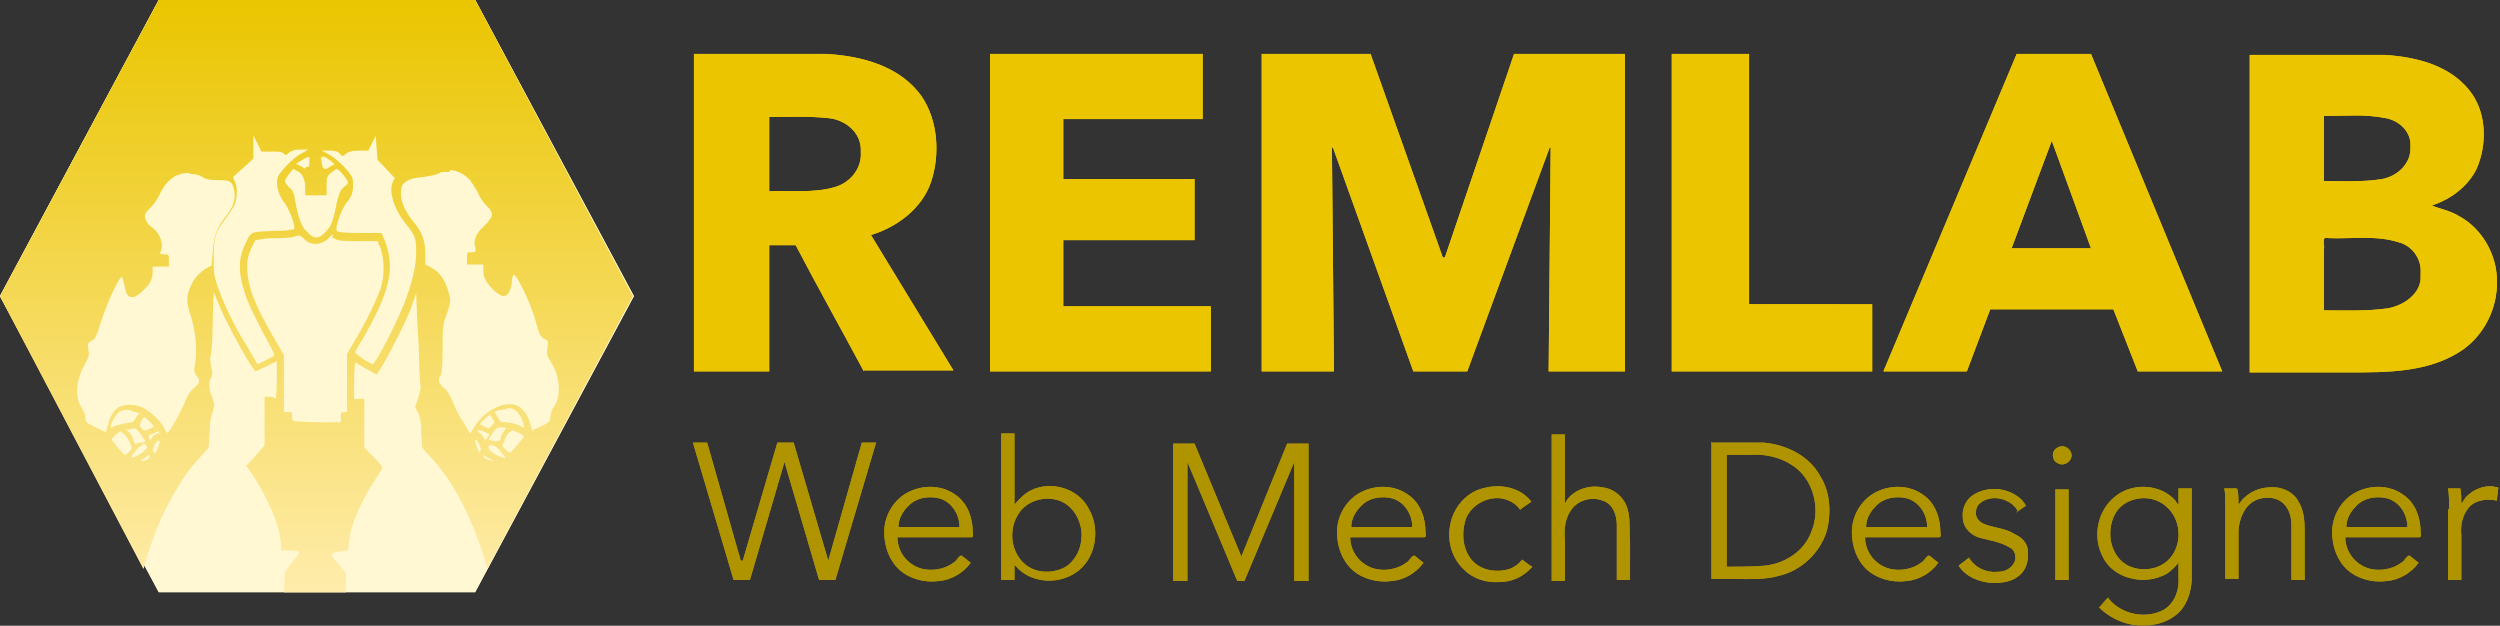 <svg height="61.5" width="245.7" xmlns="http://www.w3.org/2000/svg"><rect width="100%" height="100%" fill="#333333" stroke="none"/><linearGradient id="a" gradientUnits="userSpaceOnUse" x1="31.072" x2="31.072" y1="-.035" y2="58.184"><stop offset="0" stop-color="#eac500"/><stop offset="1" stop-color="#ffecab"/></linearGradient><path d="M15.6 58.2L0 29.1 15.6 0h31.1l15.6 29.1-15.6 29.1z" fill="#fff8d2"/><path d="M84.9 36.5c-2.2-4.1-4.5-8.2-6.7-12.4h-2.6v12.4h-7.4V5.3h13c3.5.2 7.3 1.2 9.4 4.2 1.6 2.4 1.8 5.7.9 8.4-.9 2.6-3.3 4.4-5.9 5.2 2.7 4.4 5.4 8.9 8.1 13.3h-8.8zm-.3-21.6c.1-1.9-1.6-3.2-3.3-3.3-1.9-.2-3.8-.1-5.7-.1v7.3c2.1-.1 4.3.2 6.4-.4 1.5-.4 2.7-1.8 2.6-3.4zm12.7 21.6V5.3h20.9v6.4h-13.7v5.9h12.9v6h-12.9v6.5H119v6.4zm54.9 0l.2-22h-.1l-8.1 22h-5.3l-7.9-22h-.1l.2 22H124V5.3h10.7l7.1 20h.2l6.8-20h10.9v31.2h-7.3zm12.1 0V5.3h7.6v24.6H184v6.6h-19.6zm45.8 0l-2.4-6.1h-12.1l-2.3 6.1h-8.2l13.1-31.2h7.3l12.9 31.2H210zm-8.4-22.8l-4 10.7h7.8l-3.9-10.7zm43.7 13.8c.1 2.8-1.3 5.6-3.7 7.1-3.2 2-7.1 2-10.7 2h-9.9V5.4h13.3c3.2.2 6.7 1.1 8.6 3.9 1.4 2.1 1.4 5 .4 7.3-.9 1.8-2.6 3-4.4 3.6.7.3 1.8.5 2.6 1 2.3 1.2 3.8 3.8 3.8 6.4zm-8.5-13.1c.1-1.5-1.2-2.6-2.5-2.8-2-.4-4-.2-6-.2v6.4c1.9 0 3.8.1 5.7-.2 1.6-.3 2.9-1.6 2.8-3.2zm1 12.4c.1-1.4-.9-2.7-2.2-3-2.2-.7-4.6-.3-6.9-.4-.7-.2-.3.7-.4 1.1v6c2.1 0 4.2.1 6.3-.2 1.6-.3 3.3-1.5 3.2-3.2z" fill="#eac500"/><path d="M73 55.1l3.4-11.6H78l3.4 11.6 3.3-11.6h1.4l-4 13.5h-1.6l-3.4-11.6L73.7 57h-1.6l-4-13.5h1.4l3.3 11.6zm21.3-3.3c0-1.2-.7-2.4-1.9-2.8-1.1-.3-2.4-.1-3.2.8-.5.5-.9 1.2-.9 2h6.1zm1.3.4c0 .2.1.6-.1.6h-7.3c0 1.3.8 2.5 2.1 3 1.1.4 2.5.2 3.4-.5.3-.1.5-.7.8-.7.3.2.6.5.9.7-.7 1-1.9 1.7-3.1 1.8-1.4.2-2.9-.2-3.9-1.1s-1.5-2.3-1.5-3.7c0-1.7 1-3.3 2.5-4s3.3-.6 4.6.4c1.1.8 1.6 2.2 1.6 3.6zm4.1 3.3V57h-1.3V42.6h1.3v7c.4-.5 1-1.1 1.6-1.4 2-1 4.7-.2 5.7 1.8 1.2 2 .7 5-1.3 6.3-1.8 1.2-4.5 1-5.9-.7-.1 0-.1-.2-.2-.2zm6.6-2.9c0-1.4-.8-2.9-2.2-3.4s-3.2 0-4 1.3c-1 1.5-.8 3.8.7 5 1.1.9 2.9.9 4.1.1.9-.7 1.4-1.8 1.4-3zm15.7 2.1l4.5-11.1h2.1v13.5h-1.4V45.4l-4.9 11.7h-.7l-4.9-11.7v11.7h-1.4V43.6h2.1zm16.8-2.9c0-1.2-.7-2.4-1.9-2.8-1.1-.3-2.4-.1-3.2.8-.5.5-.9 1.2-.9 2h6.1zm1.3.4c0 .2.1.6-.1.6h-7.3c0 1.3.8 2.5 2.1 3 1.1.4 2.5.2 3.4-.5.3-.1.5-.7.8-.7.3.2.6.5.9.7-.7 1-1.9 1.7-3.1 1.8-1.4.2-2.9-.2-3.9-1.1s-1.5-2.3-1.5-3.7c0-1.7 1-3.3 2.5-4s3.3-.6 4.6.4c1.1.8 1.6 2.2 1.6 3.6zm9.3-2.1c-.6-.9-1.8-1.3-2.8-1.1-1.2.2-2.3 1.1-2.6 2.2-.4 1.4-.2 3.1.9 4.1.9.8 2.3 1 3.5.6.5-.2.9-.5 1.2-.9.3.2.6.5 1 .7-.8.9-1.9 1.5-3.2 1.5-1.3.1-2.6-.3-3.5-1.2-1.4-1.3-1.8-3.3-1.2-5.1.4-1.2 1.3-2.2 2.4-2.7 1.3-.5 2.7-.6 4 0 .5.2 1 .6 1.4 1.1l-1 .7zm4.4-.6c.6-1.3 2.3-1.9 3.7-1.6 1 .1 1.9.8 2.3 1.7.5 1.1.3 2.4.4 3.6V57h-1.3v-5.4c0-1-.4-2.1-1.4-2.4-1-.4-2.3-.1-3 .8s-.8 2-.7 3.1v4h-1.3V42.7h1.3v6.9zm14.5-6h5c2.3.2 4.5 1.3 5.6 3.3 1 1.6 1.1 3.7.6 5.5-.7 2.1-2.5 3.8-4.7 4.3-1.4.4-2.9.3-4.3.3h-2.3V43.4zm1.4 12.2c1.2 0 2.5 0 3.7-.1 2-.2 3.9-1.4 4.6-3.3 1-2.3.2-5.3-1.9-6.6-1.2-.8-2.7-1.1-4.1-1h-2.3zm19.7-3.9c0-1.2-.7-2.4-1.9-2.8-1.1-.3-2.4-.1-3.2.8-.5.5-.9 1.2-.9 2h6.1zm1.3.4c0 .2.1.6-.1.6h-7.3c0 1.3.8 2.5 2.1 3 1.1.4 2.5.2 3.4-.5.3-.1.5-.7.8-.7.3.2.6.5.9.7-.7 1-1.9 1.7-3.1 1.8-1.4.2-2.9-.2-3.9-1.1s-1.5-2.3-1.5-3.7c0-1.7 1-3.3 2.5-4s3.3-.6 4.6.4c1.1.8 1.6 2.2 1.6 3.6zm7.6-2c-.5-.9-1.7-1.4-2.7-1.2-.6.1-1.4.5-1.4 1.3-.1.5.3 1 .8 1.2 1 .4 2.1.4 3 1 .7.3 1.3.9 1.3 1.7.1.9-.2 1.9-.9 2.4-.7.6-1.7.7-2.6.7-1.3-.1-2.6-.6-3.3-1.7.3-.3.7-.5 1-.8.6 1 1.7 1.5 2.8 1.4.7 0 1.4-.3 1.7-1 .2-.5 0-1.2-.5-1.4-1-.6-2.1-.7-3.1-1-.8-.3-1.5-1-1.5-2-.1-.9.4-1.8 1.1-2.2 1.3-.8 3.1-.7 4.3.2.3.2.6.5.8.9l-1 .7zm5 6.8H202v-8.9h1.3zm.3-12.3c0 .7-.8 1.2-1.4.8-.6-.3-.6-1.2 0-1.5.6-.4 1.4.1 1.4.8zm3.6 14.1c1.3 1.6 3.7 2.1 5.5 1.1 1.1-.7 1.5-2 1.4-3.2v-1.4c-.4.5-1 1.1-1.6 1.3-2 .9-4.8.2-5.8-1.8-1.1-2-.6-4.7 1.3-6.1 1.7-1.3 4.4-1.1 5.8.5.2.4.4.5.3 0V48h1.3v9.1c-.1 1.2-.5 2.5-1.5 3.3-1.2 1-2.8 1.2-4.3 1-1.2-.2-2.4-.8-3.3-1.7.3-.3.6-.7.9-1zm.2-6.3c0 1.3.7 2.7 2 3.2 1.5.6 3.4.1 4.2-1.3.9-1.5.6-3.6-.8-4.7-1.4-1.2-3.8-.9-4.8.6-.4.6-.6 1.4-.6 2.1zm12.5-4.4c.1.5.1 1 .1 1.5.2-.2.3-.5.6-.7.8-.8 2-1.1 3.1-1 .9.1 1.8.6 2.2 1.4.5.8.6 1.8.6 2.8V57h-1.3v-5.3c0-.9-.2-1.8-1-2.4-.7-.5-1.8-.5-2.6-.1-1.1.6-1.5 1.8-1.6 2.9v4.8h-1.3v-7.5c0-.5 0-1-.1-1.4h1.2zm16.7 3.7c0-1.2-.7-2.4-1.9-2.8-1.1-.3-2.4-.1-3.2.8-.5.5-.9 1.2-.9 2h6.1zm1.3.4c0 .2.1.6-.1.6h-7.3c0 1.3.8 2.5 2.1 3 1.1.4 2.5.2 3.4-.5.3-.1.5-.7.8-.7.3.2.6.5.9.7-.7 1-1.9 1.7-3.1 1.8-1.4.2-2.9-.2-3.9-1.1s-1.5-2.3-1.5-3.7c0-1.7 1-3.3 2.5-4s3.3-.6 4.6.4c1.1.8 1.6 2.2 1.6 3.6zm2.8-2.2c0-.7 0-1.3-.1-2h1.2c.1.5.1 1 .1 1.5.2-.2.3-.5.5-.7.7-.7 1.7-1.1 2.6-1 .2.1.7 0 .5.3 0 .4-.1.7-.1 1.1-.9-.2-2-.1-2.7.6-.7.8-.9 1.8-.8 2.8V57h-1.3v-6.9z" fill="#af9400"/><path d="M46.7 0l15.5 29.1-14.3 26.8-.5-1.7c-1.4-4.1-3.1-7.2-5.1-9.3l-.8-.9-.1-1.4c0-1-.1-1.6-.3-2l-.3-.6.3-.9c.2-.6.3-1.1.2-1.4 0-.2-.1-1.1-.1-2s-.1-2.8-.2-4.3l-.1-2.6-.4 1.2c-.7 2-3.3 6.8-3.5 6.8-.1 0-.5-.3-1.1-.6l-1-.6s-.1.8-.1 1.8v1.8h1V44l.9.9c.5.5.9 1 .9 1 0 .1-.3.6-.7 1.2-1.4 2.1-2.5 4.6-2.6 6.2l-.1.8-.8.1c-1 .1-1 .3-.1 1.3l.7.8v1.9h-6.1l.1-2 .7-.9c.4-.5.7-.9.7-1s-.2-.2-.9-.2h-.9v-.6c0-1.7-1.4-4.9-3.1-7.3l-.3-.4.9-1 .9-1V39h.5c.3 0 .5.1.6.2 0 .1.1-.7.1-1.8v-1.9l-1 .5-1.1.5-.5-.7c-.9-1.4-2.6-4.6-3.1-5.9l-.5-1.2-.1 2.9c0 1.6-.1 3.1-.2 3.4s0 .8.1 1.2c.1.5.1.7-.1 1-.2.4-.2 1 .2 2 .2.6.2.6 0 1.3-.2.4-.3 1.2-.3 2.1l-.1 1.4-.9 1c-1.2 1.3-2.1 2.7-3.2 4.8-1 1.9-1.7 4-2.3 6.1L0 29.1 15.6 0zm-32 44.7c-.1 0-.1 0-.2.1s-.3.2-.4.3c-.3.2-.3.2-.1.2.4 0 .8-.3.7-.5zm32.9 0c-.1 0-.1 0-.1.1s.1.2.5.4c.1 0 .3.1.4.1.2 0 .1 0-.1-.1-.1-.1-.3-.2-.5-.3l-.2-.1h-.1zM14 43.8h-.1c-.2.1-.3.1-.4.3-.1.1-.3.4-.4.5s-.2.3-.2.3c0 .2.9-.2 1.3-.6.3-.3.3-.4.1-.6-.1-.1 0-.1-.3-.1zm34.4-.1c-.2 0-.4.1-.4.3s.6.7 1.2.9c.1 0 .3.1.3.1h.1c.1 0 0-.1-.2-.4-.7-.8-.7-.8-1-.8zm2-1.4c-.2 0-.7.5-.8.9 0 .2-.1.4-.2.4-.1.2 0 .3.4.7.1.1.3.2.3.2.1 0 .7-.7 1.1-1.2l.3-.4-.2-.2c-.2-.1-.8-.4-1-.4zm-38.5.1c-.2 0-.9.6-.9.8 0 .1.3.4.6.8s.6.7.7.7.2-.1.4-.3c.3-.3.3-.4.1-.8-.2-.5-.6-1.1-.9-1.1zm3.6.9c-.3.4-.2.2-.4.6-.1.3-.1.4 0 .5s.1.2.1.2c.1 0 .5-1 .5-1.1s0-.2-.1-.2zm31.3-.1l-.1.1c0 .1 0 .3.2.7l.2.5.1-.2c.1-.2.1-.2-.2-.8-.2-.3 0-.2-.3-.3zm-33.5-1.1h-.1c-.1 0-.3.1-.5.1h-.3l.3.3c.2.2.3.4.4.7.1.2.1.4.1.4h.2c.1 0 .3-.1.5-.1l.4-.1-.2-.3c-.1-.2-.3-.5-.5-.7-.2-.3-.1-.2-.4-.3zm35.8-.1c-.3.1-.2 0-.4.2s-.7 1-.7 1 .2.1.3.1c.6.1.9.1.9-.2 0-.2.2-.6.4-.8s.2-.3-.4-.3H49zm-33.5.4c-.3.1-.2 0-.5.2-.3.1-.5.2-.5.2s0 .1.1.3l.1.2.1-.2c.1-.3.4-.4.6-.5.2 0 .2 0 .1-.2zm31.3-.1s.1.2.3.3.3.4.4.5l.1.2.2-.3.2-.3-.1-.1c-.1 0-.3-.1-.5-.2s-.1 0-.3-.1zm-2.8-25.4c-.9 0-.5-.1-1.1.2-.2.1-.8.2-1.4.3-1.1.1-1.4.2-1.9.6-.2.2-.3.4-.3 1 0 .9.4 1.8 1.4 3 .7.9 1 1.7 1 3v1l.6.3c.9.5 1.5 1.4 1.8 2.9.1.5 0 .8-.3 1.7-.4 1.1-.4 1.2-.4 3.5 0 1.6-.1 2.4-.2 2.5-.3.3-.2.8.3 1.2.3.2.6.7.9 1.4.2.6.7 1.5 1.1 2.1l.6 1 .4-.6c1-1.7 3.1-2.7 4.3-2.1.5.3 1 .9 1.2 1.7.1.4.2.7.2.7s.4-.2.9-.4c.8-.4.9-.5.9-1 0-.3.2-.8.4-1 .7-1 .5-3.1-.4-4.4-.3-.5-.4-.7-.3-1.3.1-.7.1-.7-.3-.9s-.5-.4-.9-1.9c-.5-1.7-1.8-4.4-2.1-4.4-.1 0-.2.4-.2.8-.1.8-.4 1.3-.8 1.3s-1.2-.7-1.6-1.3c-.3-.4-.4-.8-.4-1.2V26h-1.6v-.6c0-.6 0-.6.4-.6.5 0 .5-.1.4-.5-.2-.6.1-1.4.8-2 1-1 1.1-1.3.4-2-.3-.3-.7-.8-.9-1.3-.2-.4-.6-1-.8-1.3-.5-.5-1.1-.9-1.9-1zm-25.6.1c-1.2 0-2.2.7-2.9 2.3-.2.4-.6.9-.8 1.1s-.5.5-.5.6c-.2.3.1 1 .7 1.4.8.6 1.1 1.7.8 2.3-.1.2-.1.3.3.3.5 0 .5 0 .5.6v.6H15v.5c0 .8-.3 1.3-1 1.9-.4.4-.7.6-1 .6-.5 0-.6-.3-.8-1.3-.1-.4-.2-.7-.2-.7-.3 0-1.4 2.4-2 4.2-.5 1.6-.6 1.9-1 2.1s-.4.3-.3.9 0 .7-.3 1.3C7.5 37.2 7.3 39 8 40c.2.4.4.7.4 1 0 .5 0 .5 1 1l1 .5.2-.7c.2-.9.6-1.5 1.1-1.8.6-.3 1.6-.3 2.4.1s1.9 1.5 2.1 2.1c.1.2.2.4.3.3.2-.1 1.1-1.7 1.6-2.8.3-.8.6-1.3 1-1.6.6-.5.6-.7.2-1.2-.2-.3-.3-.4-.1-1.3.2-1.3 0-3.2-.5-4.7-.4-1.2-.4-1.9.1-2.9.3-.7.9-1.3 1.6-1.7l.4-.2.1-1.3c.1-1.5.4-2.4 1.2-3.4.9-1.1 1.1-1.9.9-2.8-.2-.8-.4-.9-1.6-.9-.9 0-1.2-.1-1.5-.3s-.7-.3-1.1-.3zm-4.3 24c-.1 0-.3.3-.4.6-.1.2-.1.2.1.5.2.2.2.2.4.2.3-.1.8-.3.8-.4s-.8-.9-.9-.9zm33.9-.2l-.5.4c-.3.3-.5.5-.4.5 0 0 .2.2.4.2l.4.2c.1 0 .6-.5.6-.6s-.3-.5-.4-.7l-.1-.1zm1.7-.6c-.3 0-1.2.2-1.2.3 0 0 .1.2.2.3.1.2.2.4.3.5.1.2.1.2.7.2.7.1 1.1.2 1.4.4s.3.2.3 0c-.2-1.1-.8-1.8-1.6-1.8zm-36.9.1c-1 0-.6-.1-1.2.2-.3.2-.8 1.1-.8 1.4 0 .2 0 .2.3 0 .2-.1.7-.2 1.1-.3.8-.1.8-.1 1.1-.6l.3-.4-.4-.1-.4-.1zm19.9-17.2c-.3 0-.2 0-.4.2-.7.8-1.8.9-2.5.2-.4-.4-.5-.4-.8-.3-.2.1-.8.2-1.5.2-.6 0-1.5 0-1.8.1l-.7.1-.4.8c-.3.7-.4 1-.4 1.8 0 1.8.6 3.5 2.5 6.8l1.1 1.9v5.6h.4c.4 0 .4 0 .4.4 0 .3.1.5.2.5s1.2.1 2.4.1h2.2V41c0-.5 0-.5.3-.5h.3v-5.7l.7-1.2c1.1-1.8 2.2-4.1 2.6-5.2.4-1.2.4-2.9 0-4l-.3-.7h-2c-1.8 0-2-.1-2.3-.3l-.2-.1zm-7.9-9.8v2.3l-1 .9-1 .9.2.5c.3.6.2 1.9-.2 2.5-.1.2-.5.8-.9 1.3-.8 1.1-1 1.6-1 3.6 0 1.5 0 1.7.4 2.9.6 1.6 1.4 3.5 2.8 5.7.6 1 1.1 1.9 1.1 1.9.1 0 1.4-.7 1.6-.8.1-.1 0-.4-.4-1.1-1-1.8-2.2-4.2-2.4-5-.7-2-.7-3.5 0-4.9.6-1.3.5-1.2 2.7-1.3 1.1 0 2-.1 2.1-.2.2-.2-.5-2.1-1.1-2.8-.5-.7-.7-1.7-.5-2.3.2-.5 1.5-1.9 2.3-2.3l.7-.4h-.8c-.6 0-.8.1-1.1.3-.3.3-.3.3-.5.1s-.5-.2-1.2-.2h-1zm12.2-.3l-.9 1.8h-.9c-.7 0-1 .1-1.3.3-.3.3-.3.3-.6 0-.2-.2-.4-.3-1-.3h-.8l.4.2c.6.3 1.4.9 2.1 1.7.5.6.6.8.6 1.4 0 .8-.1 1.2-.7 1.9-.5.7-1.1 2.4-.9 2.7.1.1.6.2 2.3.2h2.1l.3.7c1.1 2.8.5 5.1-2.2 9.8-.4.6-.7 1.2-.7 1.2 0 .1.4.4.8.7.5.3.9.5.9.5.3 0 2.3-3.9 3.1-5.9.8-2.1 1.2-3.7 1.2-5.1s-.1-1.7-1.1-2.9c-1.1-1.4-1.6-3.1-1.2-4l.2-.4-1.7-1.8-.2-2.7zm-4 3.6c-.1 0-.3.2-.6.4-.4.4-.4.5-.4 1.3v.9H30v-.7c0-.9-.3-1.5-.8-1.7l-.4-.2-.4.5c-.2.3-.4.6-.4.7s.2.4.4.6c.4.3.5.6.6 1.3.3 1.6.6 2.6 1.2 3.1.6.7 1.1.7 1.7.1s.8-1 1.1-2.5.5-1.8.9-2.1c.2-.1.3-.3.3-.4 0-.2-.9-1.3-1.1-1.3zm-2.6-1.2c-.3.1-.1 0-.4.1-.4.2-1 .6-1 .6s.1.1.2.1.3.2.4.2c.2.2.2.2.3.1 0 0 .1-.1.2-.1.2 0 .2-.1.2-.5v-.2c0-.3.1-.2-.1-.4zm1.2 0c-.3.1-.1.2-.1.5.1.6.1.6.3.7h.2s.1-.1.3-.2.3-.2.4-.2c.2 0-.1-.3-.6-.6-.3-.2-.1-.1-.4-.2z" fill="url(#a)"/><path d="M15.6 58.2L0 29.1 15.6 0h31.1l15.6 29.1-15.6 29.1z" fill="#fff8d2"/><path d="M84.9 36.5c-2.2-4.1-4.5-8.2-6.7-12.4h-2.6v12.4h-7.4V5.3h13c3.5.2 7.3 1.2 9.4 4.2 1.6 2.4 1.8 5.7.9 8.4-.9 2.6-3.3 4.4-5.9 5.2 2.7 4.4 5.4 8.9 8.1 13.3h-8.8zm-.3-21.6c.1-1.9-1.6-3.2-3.3-3.3-1.9-.2-3.8-.1-5.7-.1v7.3c2.1-.1 4.3.2 6.4-.4 1.5-.4 2.7-1.8 2.6-3.4zm12.7 21.6V5.3h20.9v6.4h-13.7v5.9h12.9v6h-12.9v6.5H119v6.4zm54.9 0l.2-22h-.1l-8.1 22h-5.3l-7.9-22h-.1l.2 22H124V5.3h10.7l7.1 20h.2l6.8-20h10.9v31.2h-7.3zm12.1 0V5.3h7.6v24.6H184v6.6h-19.6zm45.8 0l-2.4-6.1h-12.1l-2.3 6.1h-8.2l13.1-31.2h7.3l12.9 31.2H210zm-8.4-22.8l-4 10.7h7.8l-3.9-10.7zm43.7 13.8c.1 2.8-1.3 5.6-3.7 7.1-3.2 2-7.1 2-10.7 2h-9.9V5.4h13.3c3.2.2 6.7 1.1 8.6 3.9 1.4 2.1 1.4 5 .4 7.3-.9 1.8-2.6 3-4.4 3.6.7.3 1.8.5 2.6 1 2.3 1.2 3.8 3.8 3.8 6.4zm-8.5-13.1c.1-1.5-1.2-2.6-2.5-2.8-2-.4-4-.2-6-.2v6.4c1.9 0 3.8.1 5.7-.2 1.6-.3 2.9-1.6 2.8-3.2zm1 12.4c.1-1.4-.9-2.7-2.2-3-2.2-.7-4.6-.3-6.9-.4-.7-.2-.3.7-.4 1.1v6c2.1 0 4.2.1 6.3-.2 1.6-.3 3.3-1.5 3.2-3.2z" fill="#eac500"/><path d="M73 55.1l3.4-11.6H78l3.4 11.6 3.3-11.6h1.4l-4 13.5h-1.6l-3.4-11.6L73.7 57h-1.6l-4-13.5h1.4l3.3 11.6zm21.3-3.3c0-1.2-.7-2.4-1.9-2.8-1.1-.3-2.4-.1-3.2.8-.5.5-.9 1.2-.9 2h6.1zm1.3.4c0 .2.1.6-.1.6h-7.3c0 1.3.8 2.5 2.1 3 1.1.4 2.5.2 3.4-.5.3-.1.5-.7.8-.7.3.2.6.5.9.7-.7 1-1.9 1.7-3.1 1.8-1.4.2-2.9-.2-3.9-1.1s-1.5-2.3-1.5-3.7c0-1.7 1-3.3 2.5-4s3.3-.6 4.6.4c1.1.8 1.6 2.2 1.6 3.6zm4.1 3.3V57h-1.3V42.6h1.3v7c.4-.5 1-1.1 1.6-1.4 2-1 4.7-.2 5.7 1.8 1.2 2 .7 5-1.3 6.3-1.8 1.2-4.5 1-5.9-.7-.1 0-.1-.2-.2-.2zm6.6-2.9c0-1.4-.8-2.9-2.2-3.4s-3.2 0-4 1.3c-1 1.5-.8 3.8.7 5 1.1.9 2.9.9 4.1.1.9-.7 1.4-1.8 1.4-3zm15.7 2.1l4.5-11.1h2.1v13.5h-1.4V45.4l-4.9 11.7h-.7l-4.9-11.7v11.7h-1.4V43.6h2.1zm16.8-2.9c0-1.2-.7-2.4-1.9-2.8-1.1-.3-2.4-.1-3.2.8-.5.5-.9 1.2-.9 2h6.1zm1.3.4c0 .2.1.6-.1.6h-7.3c0 1.3.8 2.5 2.1 3 1.1.4 2.5.2 3.4-.5.3-.1.5-.7.8-.7.3.2.6.5.9.7-.7 1-1.9 1.7-3.1 1.8-1.4.2-2.9-.2-3.9-1.1s-1.5-2.3-1.5-3.7c0-1.7 1-3.3 2.5-4s3.3-.6 4.6.4c1.1.8 1.6 2.2 1.6 3.6zm9.3-2.1c-.6-.9-1.8-1.3-2.8-1.1-1.2.2-2.3 1.1-2.6 2.2-.4 1.4-.2 3.1.9 4.1.9.8 2.3 1 3.5.6.5-.2.9-.5 1.2-.9.3.2.6.5 1 .7-.8.9-1.9 1.5-3.2 1.5-1.3.1-2.6-.3-3.5-1.2-1.4-1.3-1.8-3.3-1.2-5.1.4-1.2 1.3-2.2 2.4-2.7 1.3-.5 2.7-.6 4 0 .5.2 1 .6 1.4 1.1l-1 .7zm4.4-.6c.6-1.3 2.3-1.9 3.7-1.6 1 .1 1.9.8 2.3 1.7.5 1.1.3 2.4.4 3.6V57h-1.3v-5.4c0-1-.4-2.1-1.4-2.4-1-.4-2.3-.1-3 .8s-.8 2-.7 3.1v4h-1.3V42.7h1.3v6.9zm14.5-6h5c2.3.2 4.5 1.3 5.6 3.3 1 1.6 1.1 3.7.6 5.5-.7 2.1-2.5 3.8-4.7 4.3-1.4.4-2.9.3-4.3.3h-2.3V43.4zm1.4 12.2c1.2 0 2.5 0 3.7-.1 2-.2 3.9-1.4 4.6-3.3 1-2.3.2-5.3-1.9-6.6-1.2-.8-2.7-1.1-4.1-1h-2.3zm19.7-3.9c0-1.2-.7-2.4-1.9-2.8-1.1-.3-2.4-.1-3.2.8-.5.5-.9 1.2-.9 2h6.1zm1.3.4c0 .2.1.6-.1.6h-7.3c0 1.3.8 2.5 2.1 3 1.1.4 2.5.2 3.4-.5.3-.1.5-.7.8-.7.3.2.6.5.9.7-.7 1-1.9 1.7-3.1 1.8-1.4.2-2.9-.2-3.9-1.1s-1.5-2.3-1.5-3.7c0-1.7 1-3.3 2.5-4s3.3-.6 4.6.4c1.1.8 1.6 2.2 1.6 3.6zm7.6-2c-.5-.9-1.7-1.4-2.7-1.2-.6.1-1.4.5-1.4 1.3-.1.5.3 1 .8 1.2 1 .4 2.1.4 3 1 .7.3 1.3.9 1.3 1.7.1.9-.2 1.9-.9 2.4-.7.6-1.7.7-2.6.7-1.3-.1-2.6-.6-3.3-1.7.3-.3.7-.5 1-.8.6 1 1.7 1.5 2.8 1.4.7 0 1.4-.3 1.7-1 .2-.5 0-1.2-.5-1.4-1-.6-2.1-.7-3.1-1-.8-.3-1.5-1-1.5-2-.1-.9.4-1.8 1.1-2.2 1.3-.8 3.1-.7 4.3.2.3.2.6.5.8.9l-1 .7zm5 6.8H202v-8.9h1.3zm.3-12.3c0 .7-.8 1.2-1.4.8-.6-.3-.6-1.2 0-1.5.6-.4 1.4.1 1.4.8zm3.6 14.1c1.3 1.6 3.7 2.1 5.5 1.1 1.1-.7 1.5-2 1.4-3.2v-1.4c-.4.5-1 1.1-1.6 1.3-2 .9-4.8.2-5.8-1.8-1.1-2-.6-4.7 1.3-6.1 1.7-1.3 4.4-1.1 5.8.5.2.4.4.5.3 0V48h1.3v9.1c-.1 1.2-.5 2.5-1.5 3.3-1.2 1-2.8 1.2-4.3 1-1.2-.2-2.4-.8-3.3-1.7.3-.3.6-.7.9-1zm.2-6.3c0 1.3.7 2.7 2 3.2 1.5.6 3.4.1 4.2-1.3.9-1.5.6-3.6-.8-4.7-1.4-1.2-3.8-.9-4.8.6-.4.6-.6 1.4-.6 2.1zm12.5-4.4c.1.5.1 1 .1 1.5.2-.2.3-.5.6-.7.8-.8 2-1.1 3.1-1 .9.1 1.8.6 2.2 1.4.5.8.6 1.8.6 2.8V57h-1.3v-5.3c0-.9-.2-1.8-1-2.4-.7-.5-1.8-.5-2.6-.1-1.1.6-1.5 1.8-1.6 2.9v4.8h-1.3v-7.5c0-.5 0-1-.1-1.4h1.2zm16.7 3.7c0-1.2-.7-2.4-1.9-2.8-1.1-.3-2.4-.1-3.2.8-.5.5-.9 1.2-.9 2h6.1zm1.3.4c0 .2.1.6-.1.6h-7.3c0 1.3.8 2.5 2.1 3 1.1.4 2.5.2 3.4-.5.3-.1.5-.7.8-.7.3.2.6.5.9.7-.7 1-1.9 1.7-3.1 1.8-1.4.2-2.9-.2-3.9-1.1s-1.5-2.3-1.5-3.7c0-1.7 1-3.3 2.5-4s3.3-.6 4.6.4c1.1.8 1.6 2.2 1.6 3.6zm2.8-2.2c0-.7 0-1.3-.1-2h1.2c.1.5.1 1 .1 1.5.2-.2.3-.5.5-.7.7-.7 1.7-1.1 2.6-1 .2.1.7 0 .5.3 0 .4-.1.7-.1 1.1-.9-.2-2-.1-2.7.6-.7.8-.9 1.8-.8 2.8V57h-1.3v-6.9z" fill="#af9400"/><path d="M46.7 0l15.5 29.1-14.3 26.8-.5-1.7c-1.4-4.1-3.1-7.2-5.1-9.3l-.8-.9-.1-1.4c0-1-.1-1.6-.3-2l-.3-.6.3-.9c.2-.6.3-1.1.2-1.4 0-.2-.1-1.1-.1-2s-.1-2.8-.2-4.3l-.1-2.6-.4 1.2c-.7 2-3.3 6.8-3.5 6.8-.1 0-.5-.3-1.1-.6l-1-.6s-.1.8-.1 1.8v1.8h1V44l.9.9c.5.5.9 1 .9 1 0 .1-.3.6-.7 1.2-1.4 2.1-2.5 4.6-2.6 6.2l-.1.8-.8.1c-1 .1-1 .3-.1 1.3l.7.8v1.9h-6.1l.1-2 .7-.9c.4-.5.7-.9.7-1s-.2-.2-.9-.2h-.9v-.6c0-1.7-1.4-4.9-3.1-7.3l-.3-.4.9-1 .9-1V39h.5c.3 0 .5.1.6.2 0 .1.1-.7.1-1.8v-1.9l-1 .5-1.1.5-.5-.7c-.9-1.4-2.6-4.6-3.1-5.9l-.5-1.2-.1 2.9c0 1.6-.1 3.1-.2 3.4s0 .8.1 1.2c.1.5.1.7-.1 1-.2.4-.2 1 .2 2 .2.6.2.6 0 1.3-.2.4-.3 1.2-.3 2.1l-.1 1.4-.9 1c-1.2 1.3-2.1 2.7-3.2 4.8-1 1.9-1.7 4-2.3 6.1L0 29.1 15.6 0zm-32 44.7c-.1 0-.1 0-.2.1s-.3.2-.4.3c-.3.2-.3.2-.1.2.4 0 .8-.3.7-.5zm32.9 0c-.1 0-.1 0-.1.1s.1.2.5.4c.1 0 .3.1.4.1.2 0 .1 0-.1-.1-.1-.1-.3-.2-.5-.3l-.2-.1h-.1zM14 43.8h-.1c-.2.1-.3.1-.4.3-.1.1-.3.4-.4.5s-.2.3-.2.3c0 .2.9-.2 1.3-.6.3-.3.3-.4.1-.6-.1-.1 0-.1-.3-.1zm34.4-.1c-.2 0-.4.1-.4.3s.6.7 1.2.9c.1 0 .3.1.3.1h.1c.1 0 0-.1-.2-.4-.7-.8-.7-.8-1-.8zm2-1.4c-.2 0-.7.5-.8.9 0 .2-.1.4-.2.4-.1.2 0 .3.4.7.1.1.3.2.3.2.1 0 .7-.7 1.1-1.2l.3-.4-.2-.2c-.2-.1-.8-.4-1-.4zm-38.5.1c-.2 0-.9.6-.9.8 0 .1.3.4.6.8s.6.7.7.7.2-.1.4-.3c.3-.3.3-.4.1-.8-.2-.5-.6-1.1-.9-1.1zm3.6.9c-.3.4-.2.2-.4.6-.1.3-.1.4 0 .5s.1.2.1.2c.1 0 .5-1 .5-1.1s0-.2-.1-.2zm31.3-.1l-.1.1c0 .1 0 .3.2.7l.2.5.1-.2c.1-.2.1-.2-.2-.8-.2-.3 0-.2-.3-.3zm-33.5-1.1h-.1c-.1 0-.3.1-.5.1h-.3l.3.3c.2.2.3.4.4.7.1.2.1.4.1.4h.2c.1 0 .3-.1.5-.1l.4-.1-.2-.3c-.1-.2-.3-.5-.5-.7-.2-.3-.1-.2-.4-.3zm35.8-.1c-.3.1-.2 0-.4.2s-.7 1-.7 1 .2.1.3.1c.6.1.9.1.9-.2 0-.2.2-.6.4-.8s.2-.3-.4-.3H49zm-33.5.4c-.3.1-.2 0-.5.2-.3.1-.5.2-.5.2s0 .1.1.3l.1.2.1-.2c.1-.3.4-.4.6-.5.2 0 .2 0 .1-.2zm31.3-.1s.1.2.3.3.3.4.4.5l.1.2.2-.3.2-.3-.1-.1c-.1 0-.3-.1-.5-.2s-.1 0-.3-.1zm-2.8-25.4c-.9 0-.5-.1-1.1.2-.2.1-.8.2-1.4.3-1.1.1-1.4.2-1.9.6-.2.2-.3.4-.3 1 0 .9.4 1.8 1.4 3 .7.9 1 1.7 1 3v1l.6.3c.9.5 1.5 1.4 1.8 2.9.1.5 0 .8-.3 1.7-.4 1.1-.4 1.2-.4 3.5 0 1.6-.1 2.4-.2 2.5-.3.3-.2.8.3 1.2.3.2.6.7.9 1.4.2.6.7 1.5 1.1 2.1l.6 1 .4-.6c1-1.7 3.1-2.7 4.3-2.1.5.3 1 .9 1.2 1.7.1.4.2.7.2.7s.4-.2.9-.4c.8-.4.9-.5.9-1 0-.3.2-.8.4-1 .7-1 .5-3.1-.4-4.4-.3-.5-.4-.7-.3-1.3.1-.7.1-.7-.3-.9s-.5-.4-.9-1.9c-.5-1.7-1.8-4.4-2.1-4.4-.1 0-.2.4-.2.8-.1.8-.4 1.3-.8 1.3s-1.2-.7-1.6-1.3c-.3-.4-.4-.8-.4-1.2V26h-1.6v-.6c0-.6 0-.6.4-.6.5 0 .5-.1.4-.5-.2-.6.1-1.4.8-2 1-1 1.1-1.3.4-2-.3-.3-.7-.8-.9-1.3-.2-.4-.6-1-.8-1.3-.5-.5-1.1-.9-1.9-1zm-25.6.1c-1.2 0-2.2.7-2.9 2.3-.2.4-.6.9-.8 1.1s-.5.5-.5.6c-.2.3.1 1 .7 1.4.8.6 1.1 1.7.8 2.3-.1.2-.1.3.3.3.5 0 .5 0 .5.6v.6H15v.5c0 .8-.3 1.3-1 1.9-.4.4-.7.6-1 .6-.5 0-.6-.3-.8-1.3-.1-.4-.2-.7-.2-.7-.3 0-1.4 2.4-2 4.2-.5 1.6-.6 1.9-1 2.1s-.4.3-.3.9 0 .7-.3 1.3C7.5 37.2 7.3 39 8 40c.2.4.4.7.4 1 0 .5 0 .5 1 1l1 .5.2-.7c.2-.9.6-1.5 1.1-1.8.6-.3 1.6-.3 2.4.1s1.9 1.5 2.1 2.1c.1.2.2.4.3.3.2-.1 1.1-1.7 1.6-2.8.3-.8.6-1.3 1-1.6.6-.5.6-.7.2-1.2-.2-.3-.3-.4-.1-1.3.2-1.3 0-3.2-.5-4.7-.4-1.2-.4-1.9.1-2.9.3-.7.9-1.3 1.6-1.7l.4-.2.1-1.3c.1-1.5.4-2.4 1.2-3.4.9-1.1 1.1-1.9.9-2.8-.2-.8-.4-.9-1.6-.9-.9 0-1.2-.1-1.5-.3s-.7-.3-1.1-.3zm-4.3 24c-.1 0-.3.3-.4.6-.1.2-.1.2.1.5.2.2.2.2.4.2.3-.1.8-.3.8-.4s-.8-.9-.9-.9zm33.9-.2l-.5.4c-.3.3-.5.5-.4.5 0 0 .2.2.4.2l.4.2c.1 0 .6-.5.6-.6s-.3-.5-.4-.7l-.1-.1zm1.7-.6c-.3 0-1.2.2-1.2.3 0 0 .1.2.2.3.1.2.2.4.3.5.1.2.1.2.7.2.7.1 1.1.2 1.4.4s.3.2.3 0c-.2-1.1-.8-1.8-1.6-1.8zm-36.9.1c-1 0-.6-.1-1.2.2-.3.2-.8 1.1-.8 1.4 0 .2 0 .2.3 0 .2-.1.7-.2 1.1-.3.8-.1.8-.1 1.1-.6l.3-.4-.4-.1-.4-.1zm19.9-17.2c-.3 0-.2 0-.4.2-.7.8-1.8.9-2.5.2-.4-.4-.5-.4-.8-.3-.2.1-.8.2-1.5.2-.6 0-1.5 0-1.8.1l-.7.1-.4.8c-.3.7-.4 1-.4 1.8 0 1.8.6 3.5 2.5 6.8l1.1 1.9v5.6h.4c.4 0 .4 0 .4.4 0 .3.1.5.2.5s1.2.1 2.4.1h2.2V41c0-.5 0-.5.3-.5h.3v-5.7l.7-1.2c1.1-1.8 2.2-4.1 2.6-5.2.4-1.2.4-2.9 0-4l-.3-.7h-2c-1.8 0-2-.1-2.3-.3l-.2-.1zm-7.9-9.8v2.3l-1 .9-1 .9.2.5c.3.6.2 1.9-.2 2.5-.1.2-.5.8-.9 1.3-.8 1.1-1 1.6-1 3.6 0 1.5 0 1.7.4 2.9.6 1.6 1.4 3.5 2.8 5.7.6 1 1.1 1.9 1.1 1.9.1 0 1.4-.7 1.6-.8.1-.1 0-.4-.4-1.1-1-1.8-2.2-4.2-2.4-5-.7-2-.7-3.5 0-4.9.6-1.3.5-1.2 2.7-1.3 1.1 0 2-.1 2.1-.2.2-.2-.5-2.1-1.1-2.8-.5-.7-.7-1.7-.5-2.3.2-.5 1.5-1.9 2.3-2.3l.7-.4h-.8c-.6 0-.8.1-1.1.3-.3.3-.3.3-.5.1s-.5-.2-1.2-.2h-1zm12.2-.3l-.9 1.8h-.9c-.7 0-1 .1-1.3.3-.3.3-.3.3-.6 0-.2-.2-.4-.3-1-.3h-.8l.4.2c.6.3 1.4.9 2.1 1.7.5.6.6.8.6 1.4 0 .8-.1 1.2-.7 1.9-.5.7-1.1 2.4-.9 2.7.1.1.6.2 2.3.2h2.1l.3.7c1.1 2.8.5 5.1-2.2 9.8-.4.6-.7 1.2-.7 1.2 0 .1.4.4.8.7.5.3.9.5.9.5.3 0 2.3-3.9 3.1-5.9.8-2.1 1.2-3.7 1.2-5.1s-.1-1.7-1.1-2.9c-1.1-1.4-1.6-3.1-1.2-4l.2-.4-1.7-1.8-.2-2.7zm-4 3.6c-.1 0-.3.2-.6.4-.4.4-.4.5-.4 1.3v.9H30v-.7c0-.9-.3-1.5-.8-1.7l-.4-.2-.4.5c-.2.3-.4.6-.4.7s.2.4.4.6c.4.3.5.6.6 1.3.3 1.6.6 2.6 1.2 3.1.6.7 1.1.7 1.7.1s.8-1 1.1-2.5.5-1.8.9-2.1c.2-.1.3-.3.3-.4 0-.2-.9-1.3-1.1-1.3zm-2.6-1.2c-.3.1-.1 0-.4.1-.4.2-1 .6-1 .6s.1.1.2.1.3.2.4.2c.2.2.2.2.3.1 0 0 .1-.1.2-.1.2 0 .2-.1.2-.5v-.2c0-.3.1-.2-.1-.4zm1.2 0c-.3.1-.1.2-.1.5.1.6.1.6.3.7h.2s.1-.1.3-.2.3-.2.4-.2c.2 0-.1-.3-.6-.6-.3-.2-.1-.1-.4-.2z" fill="url(#a)"/></svg>